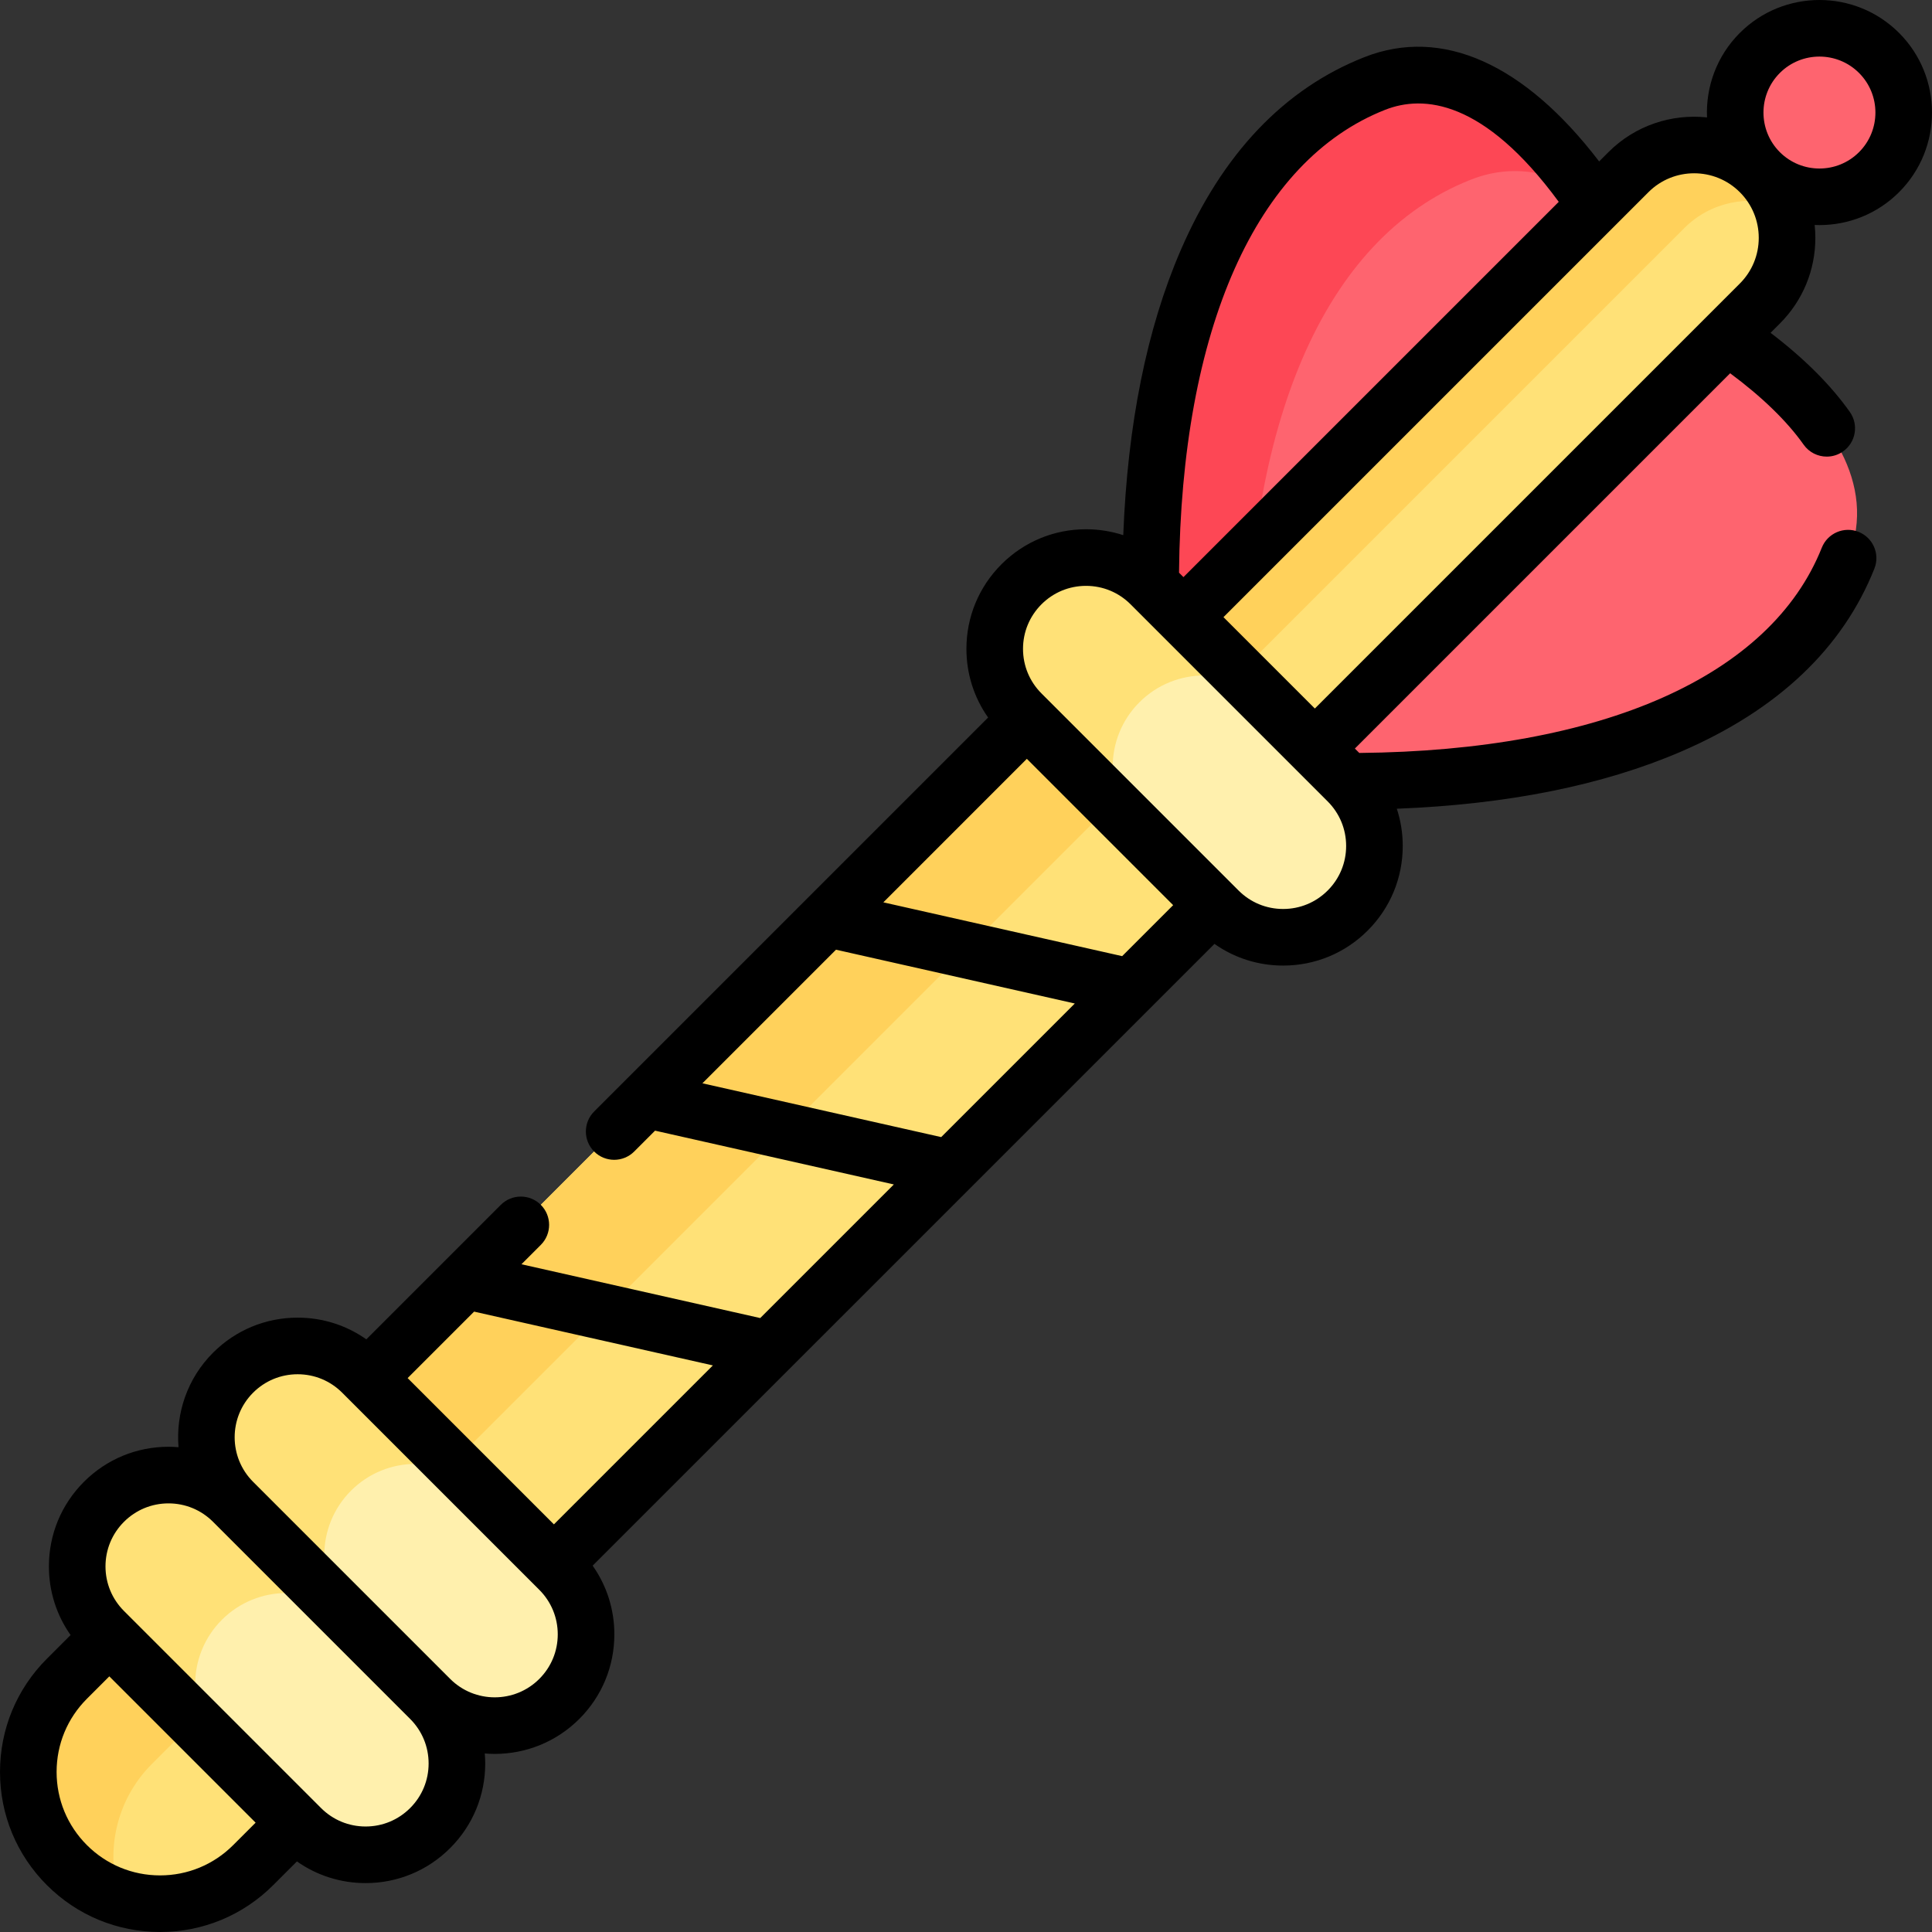 <svg id="Capa_1" enable-background="new 0 0 511.984 511.984" height="512" viewBox="0 0 511.984 511.984" width="512" xmlns="http://www.w3.org/2000/svg"><rect x="0" y="0" width="511.984" height="511.984" fill="#333333" stroke="none"/><g><g><path d="m321.497 239.867-7.58-41.801-41.801-7.58-254.39 254.39c-13.636 13.636-13.636 35.745 0 49.381 13.636 13.636 35.745 13.636 49.381 0z" fill="#ffe177"/><path d="m31.724 502.804c-5.118-1.634-9.939-4.486-14.001-8.548-13.64-13.64-13.631-35.746 0-49.377l254.395-254.395 41.795 7.582 3.466 19.083-22.712-4.116-254.394 254.395c-9.569 9.569-12.43 23.316-8.549 35.376z" fill="#ffd15b"/><path d="m357.142 207.072-52.231-52.231c-9.45-9.45-24.771-9.45-34.22 0-9.45 9.45-9.45 24.771 0 34.22l52.231 52.231c9.45 9.45 24.771 9.45 34.22 0 9.45-9.449 9.45-24.77 0-34.22z" fill="#fff0ad"/><path d="m294.864 203.207c0 6.193 2.365 12.385 7.086 17.106l-31.251-31.251c-4.721-4.721-7.086-10.914-7.095-17.115 0-6.192 2.356-12.376 7.086-17.106 9.451-9.451 24.779-9.451 34.23 0l31.251 31.251c-9.451-9.451-24.77-9.442-34.221.009-4.73 4.73-7.086 10.914-7.086 17.106z" fill="#ffe177"/><path d="m357.142 207.072c66.678 0 117.108-19.774 132.717-59.398s-54.37-71.18-54.37-71.18-31.557-69.98-71.18-54.37-59.398 66.04-59.398 132.717" fill="#fe646f"/><path d="m330.395 180.319-25.483-25.483c0-66.672 19.778-117.105 59.397-132.713 23.091-9.099 43.437 10.868 56.4 29.121-9.325-5.66-19.805-8.016-30.917-3.638-39.619 15.608-59.397 66.041-59.397 132.713z" fill="#fd4755"/><path d="m113.997 450.218-52.231-52.231c-9.45-9.45-24.771-9.45-34.22 0-9.45 9.45-9.45 24.771 0 34.22l52.231 52.231c9.45 9.45 24.771 9.45 34.22 0 9.449-9.449 9.449-24.77 0-34.22z" fill="#fff0ad"/><path d="m51.717 446.354c0 6.193 2.365 12.385 7.086 17.106l-31.251-31.251c-4.721-4.721-7.086-10.913-7.095-17.115 0-6.193 2.365-12.385 7.086-17.106 9.451-9.451 24.779-9.451 34.23 0l31.251 31.251c-9.451-9.451-24.77-9.442-34.221.009-4.721 4.722-7.086 10.914-7.086 17.106z" fill="#ffe177"/><path d="m148.217 415.998-52.231-52.231c-9.45-9.45-24.771-9.45-34.22 0-9.45 9.45-9.45 24.771 0 34.22l52.231 52.231c9.45 9.45 24.771 9.45 34.22 0 9.45-9.45 9.45-24.771 0-34.22z" fill="#fff0ad"/><path d="m85.937 412.134c0 6.193 2.365 12.385 7.086 17.106l-31.251-31.251c-4.721-4.721-7.086-10.913-7.095-17.115 0-6.193 2.365-12.385 7.086-17.106 9.451-9.451 24.779-9.451 34.23 0l31.251 31.251c-9.451-9.451-24.77-9.442-34.221.009-4.72 4.721-7.085 10.913-7.086 17.106z" fill="#ffe177"/><path d="m466.36 45.623c-9.616-9.616-25.205-9.616-34.821 0l-117.923 117.923 34.821 34.821 117.923-117.923c9.616-9.615 9.616-25.205 0-34.821z" fill="#ffe177"/><path d="m472.124 54.686c-8.693-3.133-18.803-1.218-25.771 5.75l-117.918 117.918-14.813-14.813 117.917-117.918c9.614-9.614 25.212-9.614 34.826 0 2.645 2.645 4.568 5.759 5.759 9.063z" fill="#ffd15b"/><circle cx="482.157" cy="29.826" fill="#fe646f" r="22.34"/></g><path d="m503.258 50.926c11.634-11.635 11.634-30.565 0-42.2-11.637-11.635-30.567-11.635-42.202 0-6.144 6.144-9.04 14.323-8.695 22.388-9.322-.988-18.996 2.077-26.125 9.206l-2.462 2.462c-19.8-25.918-41.673-35.728-62.213-27.635-21.235 8.366-37.617 25.595-48.69 51.209-8.96 20.726-14.06 46.065-15.207 75.464-3.143-1.025-6.46-1.567-9.863-1.567-8.467 0-16.427 3.297-22.413 9.284-5.987 5.987-9.285 13.947-9.285 22.414 0 6.608 2.017 12.903 5.746 18.197l-104.396 104.404c-2.929 2.929-2.929 7.678.001 10.607 2.928 2.929 7.677 2.928 10.606 0l5.531-5.532 63.277 14.256-35.407 35.405-63.275-14.256 5.134-5.134c2.929-2.929 2.929-7.678 0-10.606-2.93-2.929-7.678-2.929-10.607 0l-35.635 35.636c-5.295-3.731-11.592-5.749-18.202-5.749-8.467 0-16.427 3.297-22.414 9.284-6.85 6.85-9.896 16.081-9.153 25.054-.878-.073-1.762-.117-2.653-.117-8.467 0-16.427 3.297-22.413 9.284-5.987 5.987-9.285 13.947-9.285 22.413 0 6.609 2.018 12.904 5.746 18.197l-6.283 6.282c-8.01 8.009-12.421 18.66-12.421 29.992s4.411 21.983 12.42 29.992c8.013 8.012 18.664 12.424 29.992 12.424s21.979-4.412 29.992-12.424l6.281-6.281c5.294 3.73 11.59 5.748 18.2 5.748 8.467 0 16.427-3.297 22.413-9.284 5.987-5.987 9.285-13.947 9.285-22.414 0-.891-.045-1.775-.117-2.654.878.073 1.759.116 2.64.116 8.117 0 16.234-3.09 22.413-9.27 5.987-5.987 9.285-13.947 9.285-22.414 0-6.611-2.019-12.908-5.75-18.203l164.78-164.77c5.294 3.729 11.589 5.746 18.197 5.746 8.467 0 16.427-3.297 22.413-9.284 5.987-5.987 9.285-13.947 9.285-22.414 0-3.403-.542-6.721-1.568-9.866 29.328-1.14 54.621-6.218 75.319-15.138 25.582-11.025 42.819-27.339 51.235-48.491 1.531-3.849-.348-8.21-4.196-9.741-3.847-1.531-8.211.348-9.741 4.196-13.551 34.058-58.142 53.795-122.565 54.394l-1.17-1.17 99.447-99.448c8.396 6.215 15.071 12.684 19.471 18.913 1.461 2.069 3.778 3.173 6.133 3.173 1.495 0 3.006-.446 4.32-1.375 3.383-2.39 4.188-7.07 1.799-10.453-5.052-7.153-12.104-14.185-21.007-20.975l2.456-2.456c6.067-6.067 9.409-14.134 9.409-22.714 0-1.148-.064-2.286-.183-3.412.423.018.846.03 1.269.03 7.641.003 15.283-2.905 21.101-8.723zm-136.199-21.823c10.127-3.991 26.124-2.704 46.011 24.383l-99.453 99.454-1.174-1.174c.611-64.561 20.431-109.195 54.616-122.663zm-56.17 210.764-13.515 13.514-63.284-14.258 38.026-38.03zm-124.749 47.211 35.403-35.406 63.283 14.258-35.407 35.405zm2.772 74.759-42.125 42.124-38.764-38.764 17.615-17.615zm-146.5 135.147c-7.322 0-14.206-2.852-19.386-8.031-5.175-5.176-8.026-12.06-8.026-19.385s2.851-14.209 8.026-19.385l5.944-5.943 38.77 38.77-5.943 5.944c-5.178 5.178-12.062 8.03-19.385 8.03zm71.172-29.656c0 4.46-1.737 8.653-4.892 11.807-3.153 3.154-7.346 4.891-11.807 4.891-4.46 0-8.653-1.737-11.807-4.891l-52.231-52.231c-3.153-3.154-4.891-7.347-4.891-11.807 0-4.459 1.737-8.653 4.892-11.807 3.153-3.154 7.346-4.891 11.807-4.891 4.46 0 8.652 1.737 11.806 4.891l52.231 52.231h.001c3.154 3.154 4.891 7.348 4.891 11.807zm29.33-22.413c-6.511 6.51-17.105 6.51-23.614 0l-52.231-52.231c-6.511-6.51-6.511-17.104-.001-23.614 3.154-3.154 7.348-4.891 11.808-4.891 4.461 0 8.653 1.737 11.807 4.891l52.231 52.231h.001c3.153 3.154 4.891 7.347 4.891 11.807s-1.738 8.653-4.892 11.807zm208.924-208.925c-3.153 3.154-7.346 4.891-11.807 4.891-4.46 0-8.652-1.737-11.806-4.891l-52.232-52.231c-3.153-3.154-4.891-7.347-4.891-11.807s1.737-8.653 4.892-11.807c3.153-3.154 7.346-4.891 11.807-4.891 4.46 0 8.653 1.737 11.807 4.891l52.23 52.231h.001c3.153 3.154 4.891 7.347 4.891 11.807s-1.737 8.653-4.892 11.807zm114.234-172.956c0 4.573-1.781 8.873-5.016 12.107l-112.619 112.619-24.214-24.214 112.62-112.62c6.676-6.676 17.537-6.676 24.213 0 .002.002.005.004.007.007 3.229 3.234 5.009 7.53 5.009 12.101zm5.591-22.714c-5.786-5.786-5.786-15.201 0-20.987 2.894-2.894 6.692-4.34 10.494-4.34 3.8 0 7.601 1.447 10.493 4.34 5.786 5.786 5.786 15.201 0 20.987-5.785 5.785-15.2 5.786-20.987 0z"/></g></svg>